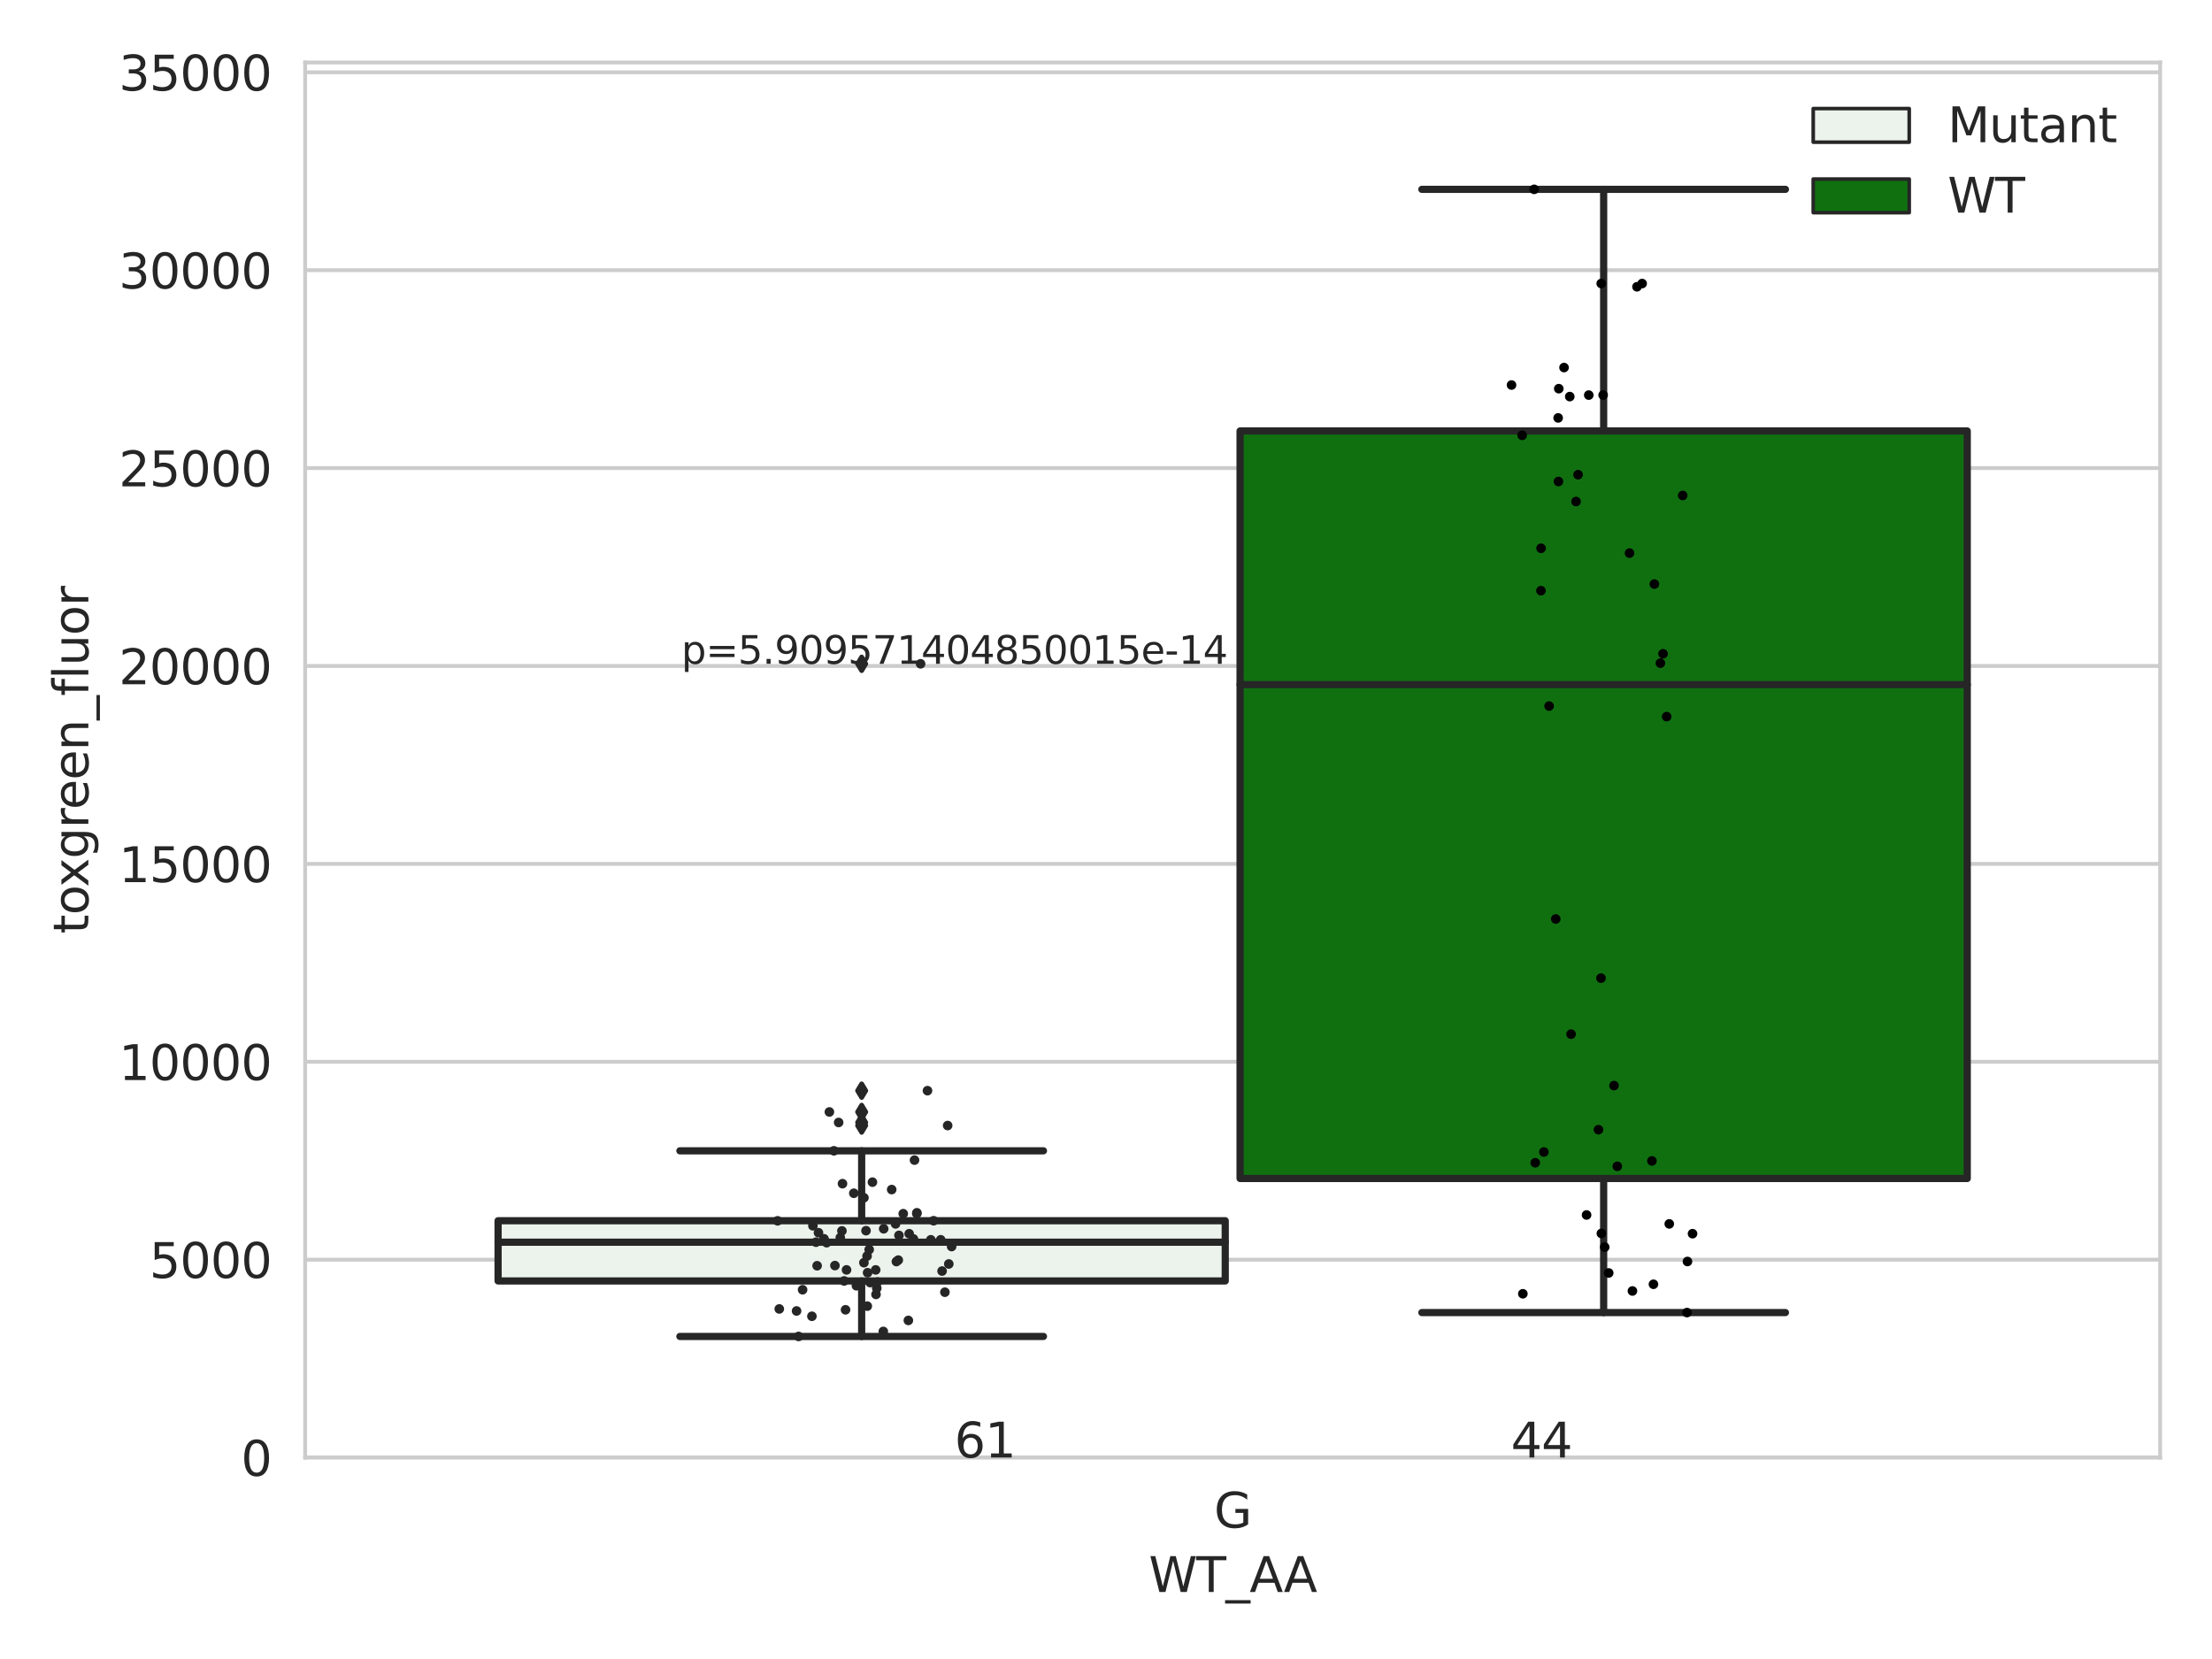 <?xml version="1.0" encoding="utf-8" standalone="no"?>
<!DOCTYPE svg PUBLIC "-//W3C//DTD SVG 1.1//EN"
  "http://www.w3.org/Graphics/SVG/1.1/DTD/svg11.dtd">
<svg xmlns:xlink="http://www.w3.org/1999/xlink" width="460.8pt" height="345.6pt" viewBox="0 0 460.8 345.6" xmlns="http://www.w3.org/2000/svg" version="1.1">
 <defs>
  <style type="text/css">*{stroke-linejoin: round; stroke-linecap: butt}</style>
 </defs>
 <g id="figure_1">
  <g id="patch_1">
   <path d="M 0 345.6 
L 460.8 345.6 
L 460.8 0 
L 0 0 
z
" style="fill: #ffffff"/>
  </g>
  <g id="axes_1">
   <g id="patch_2">
    <path d="M 63.571 303.64 
L 450 303.64 
L 450 13.023 
L 63.571 13.023 
z
" style="fill: #ffffff"/>
   </g>
   <g id="matplotlib.axis_1">
    <g id="xtick_1">
     <g id="text_1">
      <!-- G -->
      <g style="fill: #262626" transform="translate(252.911 318.238)scale(0.1 -0.1)">
       <defs>
        <path id="DejaVuSans-47" d="M 3809 666 
L 3809 1919 
L 2778 1919 
L 2778 2438 
L 4434 2438 
L 4434 434 
Q 4069 175 3628 42 
Q 3188 -91 2688 -91 
Q 1594 -91 976 548 
Q 359 1188 359 2328 
Q 359 3472 976 4111 
Q 1594 4750 2688 4750 
Q 3144 4750 3555 4637 
Q 3966 4525 4313 4306 
L 4313 3634 
Q 3963 3931 3569 4081 
Q 3175 4231 2741 4231 
Q 1884 4231 1454 3753 
Q 1025 3275 1025 2328 
Q 1025 1384 1454 906 
Q 1884 428 2741 428 
Q 3075 428 3337 486 
Q 3600 544 3809 666 
z
" transform="scale(0.016)"/>
       </defs>
       <use xlink:href="#DejaVuSans-47"/>
      </g>
     </g>
    </g>
    <g id="text_2">
     <!-- WT_AA -->
     <g style="fill: #262626" transform="translate(239.31 331.638)scale(0.1 -0.1)">
      <defs>
       <path id="DejaVuSans-57" d="M 213 4666 
L 850 4666 
L 1831 722 
L 2809 4666 
L 3519 4666 
L 4500 722 
L 5478 4666 
L 6119 4666 
L 4947 0 
L 4153 0 
L 3169 4050 
L 2175 0 
L 1381 0 
L 213 4666 
z
" transform="scale(0.016)"/>
       <path id="DejaVuSans-54" d="M -19 4666 
L 3928 4666 
L 3928 4134 
L 2272 4134 
L 2272 0 
L 1638 0 
L 1638 4134 
L -19 4134 
L -19 4666 
z
" transform="scale(0.016)"/>
       <path id="DejaVuSans-5f" d="M 3263 -1063 
L 3263 -1509 
L -63 -1509 
L -63 -1063 
L 3263 -1063 
z
" transform="scale(0.016)"/>
       <path id="DejaVuSans-41" d="M 2188 4044 
L 1331 1722 
L 3047 1722 
L 2188 4044 
z
M 1831 4666 
L 2547 4666 
L 4325 0 
L 3669 0 
L 3244 1197 
L 1141 1197 
L 716 0 
L 50 0 
L 1831 4666 
z
" transform="scale(0.016)"/>
      </defs>
      <use xlink:href="#DejaVuSans-57"/>
      <use xlink:href="#DejaVuSans-54" x="98.877"/>
      <use xlink:href="#DejaVuSans-5f" x="159.961"/>
      <use xlink:href="#DejaVuSans-41" x="209.961"/>
      <use xlink:href="#DejaVuSans-41" x="281.119"/>
     </g>
    </g>
   </g>
   <g id="matplotlib.axis_2">
    <g id="ytick_1">
     <g id="line2d_1">
      <path d="M 63.571 303.64 
L 450 303.64 
" clip-path="url(#p8cd47e9540)" style="fill: none; stroke: #cccccc; stroke-width: 0.8; stroke-linecap: round"/>
     </g>
     <g id="text_3">
      <!-- 0 -->
      <g style="fill: #262626" transform="translate(50.209 307.439)scale(0.1 -0.1)">
       <defs>
        <path id="DejaVuSans-30" d="M 2034 4250 
Q 1547 4250 1301 3770 
Q 1056 3291 1056 2328 
Q 1056 1369 1301 889 
Q 1547 409 2034 409 
Q 2525 409 2770 889 
Q 3016 1369 3016 2328 
Q 3016 3291 2770 3770 
Q 2525 4250 2034 4250 
z
M 2034 4750 
Q 2819 4750 3233 4129 
Q 3647 3509 3647 2328 
Q 3647 1150 3233 529 
Q 2819 -91 2034 -91 
Q 1250 -91 836 529 
Q 422 1150 422 2328 
Q 422 3509 836 4129 
Q 1250 4750 2034 4750 
z
" transform="scale(0.016)"/>
       </defs>
       <use xlink:href="#DejaVuSans-30"/>
      </g>
     </g>
    </g>
    <g id="ytick_2">
     <g id="line2d_2">
      <path d="M 63.571 262.414 
L 450 262.414 
" clip-path="url(#p8cd47e9540)" style="fill: none; stroke: #cccccc; stroke-width: 0.8; stroke-linecap: round"/>
     </g>
     <g id="text_4">
      <!-- 5000 -->
      <g style="fill: #262626" transform="translate(31.121 266.214)scale(0.1 -0.1)">
       <defs>
        <path id="DejaVuSans-35" d="M 691 4666 
L 3169 4666 
L 3169 4134 
L 1269 4134 
L 1269 2991 
Q 1406 3038 1543 3061 
Q 1681 3084 1819 3084 
Q 2600 3084 3056 2656 
Q 3513 2228 3513 1497 
Q 3513 744 3044 326 
Q 2575 -91 1722 -91 
Q 1428 -91 1123 -41 
Q 819 9 494 109 
L 494 744 
Q 775 591 1075 516 
Q 1375 441 1709 441 
Q 2250 441 2565 725 
Q 2881 1009 2881 1497 
Q 2881 1984 2565 2268 
Q 2250 2553 1709 2553 
Q 1456 2553 1204 2497 
Q 953 2441 691 2322 
L 691 4666 
z
" transform="scale(0.016)"/>
       </defs>
       <use xlink:href="#DejaVuSans-35"/>
       <use xlink:href="#DejaVuSans-30" x="63.623"/>
       <use xlink:href="#DejaVuSans-30" x="127.246"/>
       <use xlink:href="#DejaVuSans-30" x="190.869"/>
      </g>
     </g>
    </g>
    <g id="ytick_3">
     <g id="line2d_3">
      <path d="M 63.571 221.189 
L 450 221.189 
" clip-path="url(#p8cd47e9540)" style="fill: none; stroke: #cccccc; stroke-width: 0.8; stroke-linecap: round"/>
     </g>
     <g id="text_5">
      <!-- 10000 -->
      <g style="fill: #262626" transform="translate(24.759 224.988)scale(0.1 -0.1)">
       <defs>
        <path id="DejaVuSans-31" d="M 794 531 
L 1825 531 
L 1825 4091 
L 703 3866 
L 703 4441 
L 1819 4666 
L 2450 4666 
L 2450 531 
L 3481 531 
L 3481 0 
L 794 0 
L 794 531 
z
" transform="scale(0.016)"/>
       </defs>
       <use xlink:href="#DejaVuSans-31"/>
       <use xlink:href="#DejaVuSans-30" x="63.623"/>
       <use xlink:href="#DejaVuSans-30" x="127.246"/>
       <use xlink:href="#DejaVuSans-30" x="190.869"/>
       <use xlink:href="#DejaVuSans-30" x="254.492"/>
      </g>
     </g>
    </g>
    <g id="ytick_4">
     <g id="line2d_4">
      <path d="M 63.571 179.963 
L 450 179.963 
" clip-path="url(#p8cd47e9540)" style="fill: none; stroke: #cccccc; stroke-width: 0.8; stroke-linecap: round"/>
     </g>
     <g id="text_6">
      <!-- 15000 -->
      <g style="fill: #262626" transform="translate(24.759 183.762)scale(0.1 -0.1)">
       <use xlink:href="#DejaVuSans-31"/>
       <use xlink:href="#DejaVuSans-35" x="63.623"/>
       <use xlink:href="#DejaVuSans-30" x="127.246"/>
       <use xlink:href="#DejaVuSans-30" x="190.869"/>
       <use xlink:href="#DejaVuSans-30" x="254.492"/>
      </g>
     </g>
    </g>
    <g id="ytick_5">
     <g id="line2d_5">
      <path d="M 63.571 138.738 
L 450 138.738 
" clip-path="url(#p8cd47e9540)" style="fill: none; stroke: #cccccc; stroke-width: 0.8; stroke-linecap: round"/>
     </g>
     <g id="text_7">
      <!-- 20000 -->
      <g style="fill: #262626" transform="translate(24.759 142.537)scale(0.1 -0.1)">
       <defs>
        <path id="DejaVuSans-32" d="M 1228 531 
L 3431 531 
L 3431 0 
L 469 0 
L 469 531 
Q 828 903 1448 1529 
Q 2069 2156 2228 2338 
Q 2531 2678 2651 2914 
Q 2772 3150 2772 3378 
Q 2772 3750 2511 3984 
Q 2250 4219 1831 4219 
Q 1534 4219 1204 4116 
Q 875 4013 500 3803 
L 500 4441 
Q 881 4594 1212 4672 
Q 1544 4750 1819 4750 
Q 2544 4750 2975 4387 
Q 3406 4025 3406 3419 
Q 3406 3131 3298 2873 
Q 3191 2616 2906 2266 
Q 2828 2175 2409 1742 
Q 1991 1309 1228 531 
z
" transform="scale(0.016)"/>
       </defs>
       <use xlink:href="#DejaVuSans-32"/>
       <use xlink:href="#DejaVuSans-30" x="63.623"/>
       <use xlink:href="#DejaVuSans-30" x="127.246"/>
       <use xlink:href="#DejaVuSans-30" x="190.869"/>
       <use xlink:href="#DejaVuSans-30" x="254.492"/>
      </g>
     </g>
    </g>
    <g id="ytick_6">
     <g id="line2d_6">
      <path d="M 63.571 97.512 
L 450 97.512 
" clip-path="url(#p8cd47e9540)" style="fill: none; stroke: #cccccc; stroke-width: 0.8; stroke-linecap: round"/>
     </g>
     <g id="text_8">
      <!-- 25000 -->
      <g style="fill: #262626" transform="translate(24.759 101.311)scale(0.1 -0.1)">
       <use xlink:href="#DejaVuSans-32"/>
       <use xlink:href="#DejaVuSans-35" x="63.623"/>
       <use xlink:href="#DejaVuSans-30" x="127.246"/>
       <use xlink:href="#DejaVuSans-30" x="190.869"/>
       <use xlink:href="#DejaVuSans-30" x="254.492"/>
      </g>
     </g>
    </g>
    <g id="ytick_7">
     <g id="line2d_7">
      <path d="M 63.571 56.286 
L 450 56.286 
" clip-path="url(#p8cd47e9540)" style="fill: none; stroke: #cccccc; stroke-width: 0.8; stroke-linecap: round"/>
     </g>
     <g id="text_9">
      <!-- 30000 -->
      <g style="fill: #262626" transform="translate(24.759 60.086)scale(0.1 -0.1)">
       <defs>
        <path id="DejaVuSans-33" d="M 2597 2516 
Q 3050 2419 3304 2112 
Q 3559 1806 3559 1356 
Q 3559 666 3084 287 
Q 2609 -91 1734 -91 
Q 1441 -91 1130 -33 
Q 819 25 488 141 
L 488 750 
Q 750 597 1062 519 
Q 1375 441 1716 441 
Q 2309 441 2620 675 
Q 2931 909 2931 1356 
Q 2931 1769 2642 2001 
Q 2353 2234 1838 2234 
L 1294 2234 
L 1294 2753 
L 1863 2753 
Q 2328 2753 2575 2939 
Q 2822 3125 2822 3475 
Q 2822 3834 2567 4026 
Q 2313 4219 1838 4219 
Q 1578 4219 1281 4162 
Q 984 4106 628 3988 
L 628 4550 
Q 988 4650 1302 4700 
Q 1616 4750 1894 4750 
Q 2613 4750 3031 4423 
Q 3450 4097 3450 3541 
Q 3450 3153 3228 2886 
Q 3006 2619 2597 2516 
z
" transform="scale(0.016)"/>
       </defs>
       <use xlink:href="#DejaVuSans-33"/>
       <use xlink:href="#DejaVuSans-30" x="63.623"/>
       <use xlink:href="#DejaVuSans-30" x="127.246"/>
       <use xlink:href="#DejaVuSans-30" x="190.869"/>
       <use xlink:href="#DejaVuSans-30" x="254.492"/>
      </g>
     </g>
    </g>
    <g id="ytick_8">
     <g id="line2d_8">
      <path d="M 63.571 15.061 
L 450 15.061 
" clip-path="url(#p8cd47e9540)" style="fill: none; stroke: #cccccc; stroke-width: 0.8; stroke-linecap: round"/>
     </g>
     <g id="text_10">
      <!-- 35000 -->
      <g style="fill: #262626" transform="translate(24.759 18.86)scale(0.1 -0.1)">
       <use xlink:href="#DejaVuSans-33"/>
       <use xlink:href="#DejaVuSans-35" x="63.623"/>
       <use xlink:href="#DejaVuSans-30" x="127.246"/>
       <use xlink:href="#DejaVuSans-30" x="190.869"/>
       <use xlink:href="#DejaVuSans-30" x="254.492"/>
      </g>
     </g>
    </g>
    <g id="text_11">
     <!-- toxgreen_fluor -->
     <g style="fill: #262626" transform="translate(18.401 194.526)rotate(-90)scale(0.1 -0.1)">
      <defs>
       <path id="DejaVuSans-74" d="M 1172 4494 
L 1172 3500 
L 2356 3500 
L 2356 3053 
L 1172 3053 
L 1172 1153 
Q 1172 725 1289 603 
Q 1406 481 1766 481 
L 2356 481 
L 2356 0 
L 1766 0 
Q 1100 0 847 248 
Q 594 497 594 1153 
L 594 3053 
L 172 3053 
L 172 3500 
L 594 3500 
L 594 4494 
L 1172 4494 
z
" transform="scale(0.016)"/>
       <path id="DejaVuSans-6f" d="M 1959 3097 
Q 1497 3097 1228 2736 
Q 959 2375 959 1747 
Q 959 1119 1226 758 
Q 1494 397 1959 397 
Q 2419 397 2687 759 
Q 2956 1122 2956 1747 
Q 2956 2369 2687 2733 
Q 2419 3097 1959 3097 
z
M 1959 3584 
Q 2709 3584 3137 3096 
Q 3566 2609 3566 1747 
Q 3566 888 3137 398 
Q 2709 -91 1959 -91 
Q 1206 -91 779 398 
Q 353 888 353 1747 
Q 353 2609 779 3096 
Q 1206 3584 1959 3584 
z
" transform="scale(0.016)"/>
       <path id="DejaVuSans-78" d="M 3513 3500 
L 2247 1797 
L 3578 0 
L 2900 0 
L 1881 1375 
L 863 0 
L 184 0 
L 1544 1831 
L 300 3500 
L 978 3500 
L 1906 2253 
L 2834 3500 
L 3513 3500 
z
" transform="scale(0.016)"/>
       <path id="DejaVuSans-67" d="M 2906 1791 
Q 2906 2416 2648 2759 
Q 2391 3103 1925 3103 
Q 1463 3103 1205 2759 
Q 947 2416 947 1791 
Q 947 1169 1205 825 
Q 1463 481 1925 481 
Q 2391 481 2648 825 
Q 2906 1169 2906 1791 
z
M 3481 434 
Q 3481 -459 3084 -895 
Q 2688 -1331 1869 -1331 
Q 1566 -1331 1297 -1286 
Q 1028 -1241 775 -1147 
L 775 -588 
Q 1028 -725 1275 -790 
Q 1522 -856 1778 -856 
Q 2344 -856 2625 -561 
Q 2906 -266 2906 331 
L 2906 616 
Q 2728 306 2450 153 
Q 2172 0 1784 0 
Q 1141 0 747 490 
Q 353 981 353 1791 
Q 353 2603 747 3093 
Q 1141 3584 1784 3584 
Q 2172 3584 2450 3431 
Q 2728 3278 2906 2969 
L 2906 3500 
L 3481 3500 
L 3481 434 
z
" transform="scale(0.016)"/>
       <path id="DejaVuSans-72" d="M 2631 2963 
Q 2534 3019 2420 3045 
Q 2306 3072 2169 3072 
Q 1681 3072 1420 2755 
Q 1159 2438 1159 1844 
L 1159 0 
L 581 0 
L 581 3500 
L 1159 3500 
L 1159 2956 
Q 1341 3275 1631 3429 
Q 1922 3584 2338 3584 
Q 2397 3584 2469 3576 
Q 2541 3569 2628 3553 
L 2631 2963 
z
" transform="scale(0.016)"/>
       <path id="DejaVuSans-65" d="M 3597 1894 
L 3597 1613 
L 953 1613 
Q 991 1019 1311 708 
Q 1631 397 2203 397 
Q 2534 397 2845 478 
Q 3156 559 3463 722 
L 3463 178 
Q 3153 47 2828 -22 
Q 2503 -91 2169 -91 
Q 1331 -91 842 396 
Q 353 884 353 1716 
Q 353 2575 817 3079 
Q 1281 3584 2069 3584 
Q 2775 3584 3186 3129 
Q 3597 2675 3597 1894 
z
M 3022 2063 
Q 3016 2534 2758 2815 
Q 2500 3097 2075 3097 
Q 1594 3097 1305 2825 
Q 1016 2553 972 2059 
L 3022 2063 
z
" transform="scale(0.016)"/>
       <path id="DejaVuSans-6e" d="M 3513 2113 
L 3513 0 
L 2938 0 
L 2938 2094 
Q 2938 2591 2744 2837 
Q 2550 3084 2163 3084 
Q 1697 3084 1428 2787 
Q 1159 2491 1159 1978 
L 1159 0 
L 581 0 
L 581 3500 
L 1159 3500 
L 1159 2956 
Q 1366 3272 1645 3428 
Q 1925 3584 2291 3584 
Q 2894 3584 3203 3211 
Q 3513 2838 3513 2113 
z
" transform="scale(0.016)"/>
       <path id="DejaVuSans-66" d="M 2375 4863 
L 2375 4384 
L 1825 4384 
Q 1516 4384 1395 4259 
Q 1275 4134 1275 3809 
L 1275 3500 
L 2222 3500 
L 2222 3053 
L 1275 3053 
L 1275 0 
L 697 0 
L 697 3053 
L 147 3053 
L 147 3500 
L 697 3500 
L 697 3744 
Q 697 4328 969 4595 
Q 1241 4863 1831 4863 
L 2375 4863 
z
" transform="scale(0.016)"/>
       <path id="DejaVuSans-6c" d="M 603 4863 
L 1178 4863 
L 1178 0 
L 603 0 
L 603 4863 
z
" transform="scale(0.016)"/>
       <path id="DejaVuSans-75" d="M 544 1381 
L 544 3500 
L 1119 3500 
L 1119 1403 
Q 1119 906 1312 657 
Q 1506 409 1894 409 
Q 2359 409 2629 706 
Q 2900 1003 2900 1516 
L 2900 3500 
L 3475 3500 
L 3475 0 
L 2900 0 
L 2900 538 
Q 2691 219 2414 64 
Q 2138 -91 1772 -91 
Q 1169 -91 856 284 
Q 544 659 544 1381 
z
M 1991 3584 
L 1991 3584 
z
" transform="scale(0.016)"/>
      </defs>
      <use xlink:href="#DejaVuSans-74"/>
      <use xlink:href="#DejaVuSans-6f" x="39.209"/>
      <use xlink:href="#DejaVuSans-78" x="97.266"/>
      <use xlink:href="#DejaVuSans-67" x="156.445"/>
      <use xlink:href="#DejaVuSans-72" x="219.922"/>
      <use xlink:href="#DejaVuSans-65" x="258.785"/>
      <use xlink:href="#DejaVuSans-65" x="320.309"/>
      <use xlink:href="#DejaVuSans-6e" x="381.832"/>
      <use xlink:href="#DejaVuSans-5f" x="445.211"/>
      <use xlink:href="#DejaVuSans-66" x="495.211"/>
      <use xlink:href="#DejaVuSans-6c" x="530.416"/>
      <use xlink:href="#DejaVuSans-75" x="558.199"/>
      <use xlink:href="#DejaVuSans-6f" x="621.578"/>
      <use xlink:href="#DejaVuSans-72" x="682.76"/>
     </g>
    </g>
   </g>
   <g id="patch_3">
    <path d="M 103.76 266.844 
L 255.24 266.844 
L 255.24 254.301 
L 103.76 254.301 
L 103.76 266.844 
z
" clip-path="url(#p8cd47e9540)" style="fill: #ecf2ec; stroke: #262626; stroke-width: 1.5; stroke-linejoin: miter"/>
   </g>
   <g id="patch_4">
    <path d="M 258.331 245.5 
L 409.811 245.5 
L 409.811 89.775 
L 258.331 89.775 
L 258.331 245.5 
z
" clip-path="url(#p8cd47e9540)" style="fill: #107010; stroke: #262626; stroke-width: 1.5; stroke-linejoin: miter"/>
   </g>
   <g id="patch_5">
    <path d="M 256.786 303.64 
L 256.786 303.64 
L 256.786 303.64 
L 256.786 303.64 
z
" clip-path="url(#p8cd47e9540)" style="fill: #ecf2ec; stroke: #262626; stroke-width: 0.75; stroke-linejoin: miter"/>
   </g>
   <g id="patch_6">
    <path d="M 256.786 303.64 
L 256.786 303.64 
L 256.786 303.64 
L 256.786 303.64 
z
" clip-path="url(#p8cd47e9540)" style="fill: #107010; stroke: #262626; stroke-width: 0.75; stroke-linejoin: miter"/>
   </g>
   <g id="PathCollection_1"/>
   <g id="PathCollection_2"/>
   <g id="line2d_9">
    <path d="M 179.5 266.844 
L 179.5 278.405 
" clip-path="url(#p8cd47e9540)" style="fill: none; stroke: #262626; stroke-width: 1.5; stroke-linecap: round"/>
   </g>
   <g id="line2d_10">
    <path d="M 179.5 254.301 
L 179.5 239.735 
" clip-path="url(#p8cd47e9540)" style="fill: none; stroke: #262626; stroke-width: 1.5; stroke-linecap: round"/>
   </g>
   <g id="line2d_11">
    <path d="M 141.63 278.405 
L 217.37 278.405 
" clip-path="url(#p8cd47e9540)" style="fill: none; stroke: #262626; stroke-width: 1.5; stroke-linecap: round"/>
   </g>
   <g id="line2d_12">
    <path d="M 141.63 239.735 
L 217.37 239.735 
" clip-path="url(#p8cd47e9540)" style="fill: none; stroke: #262626; stroke-width: 1.5; stroke-linecap: round"/>
   </g>
   <g id="line2d_13">
    <defs>
     <path id="me7cf415a11" d="M -0 1.414 
L 0.849 0 
L 0 -1.414 
L -0.849 -0 
z
" style="stroke: #262626; stroke-linejoin: miter"/>
    </defs>
    <g clip-path="url(#p8cd47e9540)">
     <use xlink:href="#me7cf415a11" x="179.5" y="234.471" style="fill: #262626; stroke: #262626; stroke-linejoin: miter"/>
     <use xlink:href="#me7cf415a11" x="179.5" y="231.641" style="fill: #262626; stroke: #262626; stroke-linejoin: miter"/>
     <use xlink:href="#me7cf415a11" x="179.5" y="138.283" style="fill: #262626; stroke: #262626; stroke-linejoin: miter"/>
     <use xlink:href="#me7cf415a11" x="179.5" y="233.83" style="fill: #262626; stroke: #262626; stroke-linejoin: miter"/>
     <use xlink:href="#me7cf415a11" x="179.5" y="227.207" style="fill: #262626; stroke: #262626; stroke-linejoin: miter"/>
    </g>
   </g>
   <g id="line2d_14">
    <path d="M 334.071 245.5 
L 334.071 273.432 
" clip-path="url(#p8cd47e9540)" style="fill: none; stroke: #262626; stroke-width: 1.5; stroke-linecap: round"/>
   </g>
   <g id="line2d_15">
    <path d="M 334.071 89.775 
L 334.071 39.442 
" clip-path="url(#p8cd47e9540)" style="fill: none; stroke: #262626; stroke-width: 1.5; stroke-linecap: round"/>
   </g>
   <g id="line2d_16">
    <path d="M 296.201 273.432 
L 371.941 273.432 
" clip-path="url(#p8cd47e9540)" style="fill: none; stroke: #262626; stroke-width: 1.5; stroke-linecap: round"/>
   </g>
   <g id="line2d_17">
    <path d="M 296.201 39.442 
L 371.941 39.442 
" clip-path="url(#p8cd47e9540)" style="fill: none; stroke: #262626; stroke-width: 1.5; stroke-linecap: round"/>
   </g>
   <g id="line2d_18"/>
   <g id="line2d_19">
    <path d="M 103.76 258.771 
L 255.24 258.771 
" clip-path="url(#p8cd47e9540)" style="fill: none; stroke: #262626; stroke-width: 1.5; stroke-linecap: round"/>
   </g>
   <g id="line2d_20">
    <path d="M 258.331 142.617 
L 409.811 142.617 
" clip-path="url(#p8cd47e9540)" style="fill: none; stroke: #262626; stroke-width: 1.5; stroke-linecap: round"/>
   </g>
   <g id="patch_7">
    <path d="M 63.571 303.64 
L 63.571 13.023 
" style="fill: none; stroke: #cccccc; stroke-width: 0.8; stroke-linejoin: miter; stroke-linecap: square"/>
   </g>
   <g id="patch_8">
    <path d="M 450 303.64 
L 450 13.023 
" style="fill: none; stroke: #cccccc; stroke-width: 0.8; stroke-linejoin: miter; stroke-linecap: square"/>
   </g>
   <g id="patch_9">
    <path d="M 63.571 303.64 
L 450 303.64 
" style="fill: none; stroke: #cccccc; stroke-width: 0.8; stroke-linejoin: miter; stroke-linecap: square"/>
   </g>
   <g id="patch_10">
    <path d="M 63.571 13.023 
L 450 13.023 
" style="fill: none; stroke: #cccccc; stroke-width: 0.8; stroke-linejoin: miter; stroke-linecap: square"/>
   </g>
   <g id="PathCollection_3">
    <defs>
     <path id="C0_0_5b2e87132a" d="M 0 1 
C 0.265 1 0.52 0.895 0.707 0.707 
C 0.895 0.52 1 0.265 1 -0 
C 1 -0.265 0.895 -0.52 0.707 -0.707 
C 0.52 -0.895 0.265 -1 0 -1 
C -0.265 -1 -0.52 -0.895 -0.707 -0.707 
C -0.895 -0.52 -1 -0.265 -1 0 
C -1 0.265 -0.895 0.52 -0.707 0.707 
C -0.52 0.895 -0.265 1 0 1 
z
"/>
    </defs>
    <g clip-path="url(#p8cd47e9540)">
     <use xlink:href="#C0_0_5b2e87132a" x="167.195" y="268.678" style="fill: #262626"/>
    </g>
    <g clip-path="url(#p8cd47e9540)">
     <use xlink:href="#C0_0_5b2e87132a" x="173.931" y="263.641" style="fill: #262626"/>
    </g>
    <g clip-path="url(#p8cd47e9540)">
     <use xlink:href="#C0_0_5b2e87132a" x="181.747" y="246.266" style="fill: #262626"/>
    </g>
    <g clip-path="url(#p8cd47e9540)">
     <use xlink:href="#C0_0_5b2e87132a" x="187.271" y="257.354" style="fill: #262626"/>
    </g>
    <g clip-path="url(#p8cd47e9540)">
     <use xlink:href="#C0_0_5b2e87132a" x="169.984" y="258.771" style="fill: #262626"/>
    </g>
    <g clip-path="url(#p8cd47e9540)">
     <use xlink:href="#C0_0_5b2e87132a" x="176.349" y="264.541" style="fill: #262626"/>
    </g>
    <g clip-path="url(#p8cd47e9540)">
     <use xlink:href="#C0_0_5b2e87132a" x="173.719" y="239.735" style="fill: #262626"/>
    </g>
    <g clip-path="url(#p8cd47e9540)">
     <use xlink:href="#C0_0_5b2e87132a" x="182.488" y="269.65" style="fill: #262626"/>
    </g>
    <g clip-path="url(#p8cd47e9540)">
     <use xlink:href="#C0_0_5b2e87132a" x="185.756" y="247.809" style="fill: #262626"/>
    </g>
    <g clip-path="url(#p8cd47e9540)">
     <use xlink:href="#C0_0_5b2e87132a" x="165.938" y="273.098" style="fill: #262626"/>
    </g>
    <g clip-path="url(#p8cd47e9540)">
     <use xlink:href="#C0_0_5b2e87132a" x="186.736" y="262.807" style="fill: #262626"/>
    </g>
    <g clip-path="url(#p8cd47e9540)">
     <use xlink:href="#C0_0_5b2e87132a" x="195.967" y="258.269" style="fill: #262626"/>
    </g>
    <g clip-path="url(#p8cd47e9540)">
     <use xlink:href="#C0_0_5b2e87132a" x="175.852" y="266.844" style="fill: #262626"/>
    </g>
    <g clip-path="url(#p8cd47e9540)">
     <use xlink:href="#C0_0_5b2e87132a" x="182.424" y="264.546" style="fill: #262626"/>
    </g>
    <g clip-path="url(#p8cd47e9540)">
     <use xlink:href="#C0_0_5b2e87132a" x="175.507" y="246.58" style="fill: #262626"/>
    </g>
    <g clip-path="url(#p8cd47e9540)">
     <use xlink:href="#C0_0_5b2e87132a" x="178.405" y="267.845" style="fill: #262626"/>
    </g>
    <g clip-path="url(#p8cd47e9540)">
     <use xlink:href="#C0_0_5b2e87132a" x="175.388" y="256.415" style="fill: #262626"/>
    </g>
    <g clip-path="url(#p8cd47e9540)">
     <use xlink:href="#C0_0_5b2e87132a" x="197.415" y="234.471" style="fill: #262626"/>
    </g>
    <g clip-path="url(#p8cd47e9540)">
     <use xlink:href="#C0_0_5b2e87132a" x="176.142" y="272.851" style="fill: #262626"/>
    </g>
    <g clip-path="url(#p8cd47e9540)">
     <use xlink:href="#C0_0_5b2e87132a" x="180.407" y="256.371" style="fill: #262626"/>
    </g>
    <g clip-path="url(#p8cd47e9540)">
     <use xlink:href="#C0_0_5b2e87132a" x="190.51" y="241.673" style="fill: #262626"/>
    </g>
    <g clip-path="url(#p8cd47e9540)">
     <use xlink:href="#C0_0_5b2e87132a" x="169.347" y="255.349" style="fill: #262626"/>
    </g>
    <g clip-path="url(#p8cd47e9540)">
     <use xlink:href="#C0_0_5b2e87132a" x="179.974" y="249.515" style="fill: #262626"/>
    </g>
    <g clip-path="url(#p8cd47e9540)">
     <use xlink:href="#C0_0_5b2e87132a" x="194.485" y="254.301" style="fill: #262626"/>
    </g>
    <g clip-path="url(#p8cd47e9540)">
     <use xlink:href="#C0_0_5b2e87132a" x="182.646" y="268.354" style="fill: #262626"/>
    </g>
    <g clip-path="url(#p8cd47e9540)">
     <use xlink:href="#C0_0_5b2e87132a" x="172.777" y="231.641" style="fill: #262626"/>
    </g>
    <g clip-path="url(#p8cd47e9540)">
     <use xlink:href="#C0_0_5b2e87132a" x="186.566" y="254.959" style="fill: #262626"/>
    </g>
    <g clip-path="url(#p8cd47e9540)">
     <use xlink:href="#C0_0_5b2e87132a" x="181.066" y="260.31" style="fill: #262626"/>
    </g>
    <g clip-path="url(#p8cd47e9540)">
     <use xlink:href="#C0_0_5b2e87132a" x="193.908" y="258.271" style="fill: #262626"/>
    </g>
    <g clip-path="url(#p8cd47e9540)">
     <use xlink:href="#C0_0_5b2e87132a" x="187.126" y="262.502" style="fill: #262626"/>
    </g>
    <g clip-path="url(#p8cd47e9540)">
     <use xlink:href="#C0_0_5b2e87132a" x="172.203" y="258.875" style="fill: #262626"/>
    </g>
    <g clip-path="url(#p8cd47e9540)">
     <use xlink:href="#C0_0_5b2e87132a" x="162.339" y="272.676" style="fill: #262626"/>
    </g>
    <g clip-path="url(#p8cd47e9540)">
     <use xlink:href="#C0_0_5b2e87132a" x="191.005" y="252.643" style="fill: #262626"/>
    </g>
    <g clip-path="url(#p8cd47e9540)">
     <use xlink:href="#C0_0_5b2e87132a" x="196.839" y="269.191" style="fill: #262626"/>
    </g>
    <g clip-path="url(#p8cd47e9540)">
     <use xlink:href="#C0_0_5b2e87132a" x="191.776" y="138.283" style="fill: #262626"/>
    </g>
    <g clip-path="url(#p8cd47e9540)">
     <use xlink:href="#C0_0_5b2e87132a" x="189.228" y="275.068" style="fill: #262626"/>
    </g>
    <g clip-path="url(#p8cd47e9540)">
     <use xlink:href="#C0_0_5b2e87132a" x="161.986" y="254.319" style="fill: #262626"/>
    </g>
    <g clip-path="url(#p8cd47e9540)">
     <use xlink:href="#C0_0_5b2e87132a" x="180.672" y="272.092" style="fill: #262626"/>
    </g>
    <g clip-path="url(#p8cd47e9540)">
     <use xlink:href="#C0_0_5b2e87132a" x="190.29" y="258.093" style="fill: #262626"/>
    </g>
    <g clip-path="url(#p8cd47e9540)">
     <use xlink:href="#C0_0_5b2e87132a" x="180.736" y="265.13" style="fill: #262626"/>
    </g>
    <g clip-path="url(#p8cd47e9540)">
     <use xlink:href="#C0_0_5b2e87132a" x="182.788" y="267.067" style="fill: #262626"/>
    </g>
    <g clip-path="url(#p8cd47e9540)">
     <use xlink:href="#C0_0_5b2e87132a" x="175.046" y="257.817" style="fill: #262626"/>
    </g>
    <g clip-path="url(#p8cd47e9540)">
     <use xlink:href="#C0_0_5b2e87132a" x="184.088" y="255.979" style="fill: #262626"/>
    </g>
    <g clip-path="url(#p8cd47e9540)">
     <use xlink:href="#C0_0_5b2e87132a" x="174.703" y="233.83" style="fill: #262626"/>
    </g>
    <g clip-path="url(#p8cd47e9540)">
     <use xlink:href="#C0_0_5b2e87132a" x="171.656" y="258.064" style="fill: #262626"/>
    </g>
    <g clip-path="url(#p8cd47e9540)">
     <use xlink:href="#C0_0_5b2e87132a" x="177.865" y="248.577" style="fill: #262626"/>
    </g>
    <g clip-path="url(#p8cd47e9540)">
     <use xlink:href="#C0_0_5b2e87132a" x="184.008" y="277.363" style="fill: #262626"/>
    </g>
    <g clip-path="url(#p8cd47e9540)">
     <use xlink:href="#C0_0_5b2e87132a" x="198.241" y="259.682" style="fill: #262626"/>
    </g>
    <g clip-path="url(#p8cd47e9540)">
     <use xlink:href="#C0_0_5b2e87132a" x="179.97" y="263.044" style="fill: #262626"/>
    </g>
    <g clip-path="url(#p8cd47e9540)">
     <use xlink:href="#C0_0_5b2e87132a" x="170.221" y="263.679" style="fill: #262626"/>
    </g>
    <g clip-path="url(#p8cd47e9540)">
     <use xlink:href="#C0_0_5b2e87132a" x="193.213" y="227.207" style="fill: #262626"/>
    </g>
    <g clip-path="url(#p8cd47e9540)">
     <use xlink:href="#C0_0_5b2e87132a" x="169.135" y="274.203" style="fill: #262626"/>
    </g>
    <g clip-path="url(#p8cd47e9540)">
     <use xlink:href="#C0_0_5b2e87132a" x="196.256" y="264.782" style="fill: #262626"/>
    </g>
    <g clip-path="url(#p8cd47e9540)">
     <use xlink:href="#C0_0_5b2e87132a" x="197.651" y="263.309" style="fill: #262626"/>
    </g>
    <g clip-path="url(#p8cd47e9540)">
     <use xlink:href="#C0_0_5b2e87132a" x="170.504" y="256.793" style="fill: #262626"/>
    </g>
    <g clip-path="url(#p8cd47e9540)">
     <use xlink:href="#C0_0_5b2e87132a" x="189.399" y="257.01" style="fill: #262626"/>
    </g>
    <g clip-path="url(#p8cd47e9540)">
     <use xlink:href="#C0_0_5b2e87132a" x="166.362" y="278.405" style="fill: #262626"/>
    </g>
    <g clip-path="url(#p8cd47e9540)">
     <use xlink:href="#C0_0_5b2e87132a" x="190.988" y="252.816" style="fill: #262626"/>
    </g>
    <g clip-path="url(#p8cd47e9540)">
     <use xlink:href="#C0_0_5b2e87132a" x="188.16" y="252.833" style="fill: #262626"/>
    </g>
    <g clip-path="url(#p8cd47e9540)">
     <use xlink:href="#C0_0_5b2e87132a" x="180.63" y="261.665" style="fill: #262626"/>
    </g>
    <g clip-path="url(#p8cd47e9540)">
     <use xlink:href="#C0_0_5b2e87132a" x="181.262" y="267.188" style="fill: #262626"/>
    </g>
   </g>
   <g id="PathCollection_4">
    <defs>
     <path id="C1_0_af34888c96" d="M 0 1 
C 0.265 1 0.52 0.895 0.707 0.707 
C 0.895 0.52 1 0.265 1 -0 
C 1 -0.265 0.895 -0.52 0.707 -0.707 
C 0.52 -0.895 0.265 -1 0 -1 
C -0.265 -1 -0.52 -0.895 -0.707 -0.707 
C -0.895 -0.52 -1 -0.265 -1 0 
C -1 0.265 -0.895 0.52 -0.707 0.707 
C -0.52 0.895 -0.265 1 0 1 
z
"/>
    </defs>
    <g clip-path="url(#p8cd47e9540)">
     <use xlink:href="#C1_0_af34888c96" x="324.721" y="80.967"/>
    </g>
    <g clip-path="url(#p8cd47e9540)">
     <use xlink:href="#C1_0_af34888c96" x="321.013" y="123.047"/>
    </g>
    <g clip-path="url(#p8cd47e9540)">
     <use xlink:href="#C1_0_af34888c96" x="321.033" y="114.218"/>
    </g>
    <g clip-path="url(#p8cd47e9540)">
     <use xlink:href="#C1_0_af34888c96" x="317.097" y="90.681"/>
    </g>
    <g clip-path="url(#p8cd47e9540)">
     <use xlink:href="#C1_0_af34888c96" x="325.817" y="76.568"/>
    </g>
    <g clip-path="url(#p8cd47e9540)">
     <use xlink:href="#C1_0_af34888c96" x="341.015" y="59.741"/>
    </g>
    <g clip-path="url(#p8cd47e9540)">
     <use xlink:href="#C1_0_af34888c96" x="344.639" y="121.671"/>
    </g>
    <g clip-path="url(#p8cd47e9540)">
     <use xlink:href="#C1_0_af34888c96" x="328.74" y="98.884"/>
    </g>
    <g clip-path="url(#p8cd47e9540)">
     <use xlink:href="#C1_0_af34888c96" x="342.087" y="59.069"/>
    </g>
    <g clip-path="url(#p8cd47e9540)">
     <use xlink:href="#C1_0_af34888c96" x="333.597" y="256.952"/>
    </g>
    <g clip-path="url(#p8cd47e9540)">
     <use xlink:href="#C1_0_af34888c96" x="352.587" y="257"/>
    </g>
    <g clip-path="url(#p8cd47e9540)">
     <use xlink:href="#C1_0_af34888c96" x="339.463" y="115.221"/>
    </g>
    <g clip-path="url(#p8cd47e9540)">
     <use xlink:href="#C1_0_af34888c96" x="322.705" y="147.086"/>
    </g>
    <g clip-path="url(#p8cd47e9540)">
     <use xlink:href="#C1_0_af34888c96" x="333.963" y="82.297"/>
    </g>
    <g clip-path="url(#p8cd47e9540)">
     <use xlink:href="#C1_0_af34888c96" x="319.597" y="39.442"/>
    </g>
    <g clip-path="url(#p8cd47e9540)">
     <use xlink:href="#C1_0_af34888c96" x="327.014" y="82.617"/>
    </g>
    <g clip-path="url(#p8cd47e9540)">
     <use xlink:href="#C1_0_af34888c96" x="321.617" y="239.983"/>
    </g>
    <g clip-path="url(#p8cd47e9540)">
     <use xlink:href="#C1_0_af34888c96" x="314.877" y="80.209"/>
    </g>
    <g clip-path="url(#p8cd47e9540)">
     <use xlink:href="#C1_0_af34888c96" x="333.564" y="59.06"/>
    </g>
    <g clip-path="url(#p8cd47e9540)">
     <use xlink:href="#C1_0_af34888c96" x="351.434" y="273.432"/>
    </g>
    <g clip-path="url(#p8cd47e9540)">
     <use xlink:href="#C1_0_af34888c96" x="336.227" y="226.147"/>
    </g>
    <g clip-path="url(#p8cd47e9540)">
     <use xlink:href="#C1_0_af34888c96" x="340.066" y="268.934"/>
    </g>
    <g clip-path="url(#p8cd47e9540)">
     <use xlink:href="#C1_0_af34888c96" x="324.591" y="87.059"/>
    </g>
    <g clip-path="url(#p8cd47e9540)">
     <use xlink:href="#C1_0_af34888c96" x="335.126" y="265.182"/>
    </g>
    <g clip-path="url(#p8cd47e9540)">
     <use xlink:href="#C1_0_af34888c96" x="336.911" y="242.966"/>
    </g>
    <g clip-path="url(#p8cd47e9540)">
     <use xlink:href="#C1_0_af34888c96" x="333.516" y="203.765"/>
    </g>
    <g clip-path="url(#p8cd47e9540)">
     <use xlink:href="#C1_0_af34888c96" x="351.53" y="262.792"/>
    </g>
    <g clip-path="url(#p8cd47e9540)">
     <use xlink:href="#C1_0_af34888c96" x="345.895" y="138.147"/>
    </g>
    <g clip-path="url(#p8cd47e9540)">
     <use xlink:href="#C1_0_af34888c96" x="324.09" y="191.445"/>
    </g>
    <g clip-path="url(#p8cd47e9540)">
     <use xlink:href="#C1_0_af34888c96" x="346.441" y="136.194"/>
    </g>
    <g clip-path="url(#p8cd47e9540)">
     <use xlink:href="#C1_0_af34888c96" x="327.283" y="215.427"/>
    </g>
    <g clip-path="url(#p8cd47e9540)">
     <use xlink:href="#C1_0_af34888c96" x="317.24" y="269.518"/>
    </g>
    <g clip-path="url(#p8cd47e9540)">
     <use xlink:href="#C1_0_af34888c96" x="334.292" y="259.802"/>
    </g>
    <g clip-path="url(#p8cd47e9540)">
     <use xlink:href="#C1_0_af34888c96" x="319.823" y="242.222"/>
    </g>
    <g clip-path="url(#p8cd47e9540)">
     <use xlink:href="#C1_0_af34888c96" x="344.446" y="267.537"/>
    </g>
    <g clip-path="url(#p8cd47e9540)">
     <use xlink:href="#C1_0_af34888c96" x="330.513" y="253.101"/>
    </g>
    <g clip-path="url(#p8cd47e9540)">
     <use xlink:href="#C1_0_af34888c96" x="332.99" y="235.334"/>
    </g>
    <g clip-path="url(#p8cd47e9540)">
     <use xlink:href="#C1_0_af34888c96" x="330.969" y="82.306"/>
    </g>
    <g clip-path="url(#p8cd47e9540)">
     <use xlink:href="#C1_0_af34888c96" x="324.656" y="100.302"/>
    </g>
    <g clip-path="url(#p8cd47e9540)">
     <use xlink:href="#C1_0_af34888c96" x="328.32" y="104.477"/>
    </g>
    <g clip-path="url(#p8cd47e9540)">
     <use xlink:href="#C1_0_af34888c96" x="344.13" y="241.838"/>
    </g>
    <g clip-path="url(#p8cd47e9540)">
     <use xlink:href="#C1_0_af34888c96" x="350.536" y="103.214"/>
    </g>
    <g clip-path="url(#p8cd47e9540)">
     <use xlink:href="#C1_0_af34888c96" x="347.74" y="254.96"/>
    </g>
    <g clip-path="url(#p8cd47e9540)">
     <use xlink:href="#C1_0_af34888c96" x="347.193" y="149.289"/>
    </g>
   </g>
   <g id="text_12">
    <!-- 61 -->
    <g style="fill: #262626" transform="translate(198.821 303.626)scale(0.1 -0.1)">
     <defs>
      <path id="DejaVuSans-36" d="M 2113 2584 
Q 1688 2584 1439 2293 
Q 1191 2003 1191 1497 
Q 1191 994 1439 701 
Q 1688 409 2113 409 
Q 2538 409 2786 701 
Q 3034 994 3034 1497 
Q 3034 2003 2786 2293 
Q 2538 2584 2113 2584 
z
M 3366 4563 
L 3366 3988 
Q 3128 4100 2886 4159 
Q 2644 4219 2406 4219 
Q 1781 4219 1451 3797 
Q 1122 3375 1075 2522 
Q 1259 2794 1537 2939 
Q 1816 3084 2150 3084 
Q 2853 3084 3261 2657 
Q 3669 2231 3669 1497 
Q 3669 778 3244 343 
Q 2819 -91 2113 -91 
Q 1303 -91 875 529 
Q 447 1150 447 2328 
Q 447 3434 972 4092 
Q 1497 4750 2381 4750 
Q 2619 4750 2861 4703 
Q 3103 4656 3366 4563 
z
" transform="scale(0.016)"/>
     </defs>
     <use xlink:href="#DejaVuSans-36"/>
     <use xlink:href="#DejaVuSans-31" x="63.623"/>
    </g>
   </g>
   <g id="text_13">
    <!-- p=5.909571404850015e-14 -->
    <g style="fill: #262626" transform="translate(141.944 138.283)scale(0.08 -0.08)">
     <defs>
      <path id="DejaVuSans-70" d="M 1159 525 
L 1159 -1331 
L 581 -1331 
L 581 3500 
L 1159 3500 
L 1159 2969 
Q 1341 3281 1617 3432 
Q 1894 3584 2278 3584 
Q 2916 3584 3314 3078 
Q 3713 2572 3713 1747 
Q 3713 922 3314 415 
Q 2916 -91 2278 -91 
Q 1894 -91 1617 61 
Q 1341 213 1159 525 
z
M 3116 1747 
Q 3116 2381 2855 2742 
Q 2594 3103 2138 3103 
Q 1681 3103 1420 2742 
Q 1159 2381 1159 1747 
Q 1159 1113 1420 752 
Q 1681 391 2138 391 
Q 2594 391 2855 752 
Q 3116 1113 3116 1747 
z
" transform="scale(0.016)"/>
      <path id="DejaVuSans-3d" d="M 678 2906 
L 4684 2906 
L 4684 2381 
L 678 2381 
L 678 2906 
z
M 678 1631 
L 4684 1631 
L 4684 1100 
L 678 1100 
L 678 1631 
z
" transform="scale(0.016)"/>
      <path id="DejaVuSans-2e" d="M 684 794 
L 1344 794 
L 1344 0 
L 684 0 
L 684 794 
z
" transform="scale(0.016)"/>
      <path id="DejaVuSans-39" d="M 703 97 
L 703 672 
Q 941 559 1184 500 
Q 1428 441 1663 441 
Q 2288 441 2617 861 
Q 2947 1281 2994 2138 
Q 2813 1869 2534 1725 
Q 2256 1581 1919 1581 
Q 1219 1581 811 2004 
Q 403 2428 403 3163 
Q 403 3881 828 4315 
Q 1253 4750 1959 4750 
Q 2769 4750 3195 4129 
Q 3622 3509 3622 2328 
Q 3622 1225 3098 567 
Q 2575 -91 1691 -91 
Q 1453 -91 1209 -44 
Q 966 3 703 97 
z
M 1959 2075 
Q 2384 2075 2632 2365 
Q 2881 2656 2881 3163 
Q 2881 3666 2632 3958 
Q 2384 4250 1959 4250 
Q 1534 4250 1286 3958 
Q 1038 3666 1038 3163 
Q 1038 2656 1286 2365 
Q 1534 2075 1959 2075 
z
" transform="scale(0.016)"/>
      <path id="DejaVuSans-37" d="M 525 4666 
L 3525 4666 
L 3525 4397 
L 1831 0 
L 1172 0 
L 2766 4134 
L 525 4134 
L 525 4666 
z
" transform="scale(0.016)"/>
      <path id="DejaVuSans-34" d="M 2419 4116 
L 825 1625 
L 2419 1625 
L 2419 4116 
z
M 2253 4666 
L 3047 4666 
L 3047 1625 
L 3713 1625 
L 3713 1100 
L 3047 1100 
L 3047 0 
L 2419 0 
L 2419 1100 
L 313 1100 
L 313 1709 
L 2253 4666 
z
" transform="scale(0.016)"/>
      <path id="DejaVuSans-38" d="M 2034 2216 
Q 1584 2216 1326 1975 
Q 1069 1734 1069 1313 
Q 1069 891 1326 650 
Q 1584 409 2034 409 
Q 2484 409 2743 651 
Q 3003 894 3003 1313 
Q 3003 1734 2745 1975 
Q 2488 2216 2034 2216 
z
M 1403 2484 
Q 997 2584 770 2862 
Q 544 3141 544 3541 
Q 544 4100 942 4425 
Q 1341 4750 2034 4750 
Q 2731 4750 3128 4425 
Q 3525 4100 3525 3541 
Q 3525 3141 3298 2862 
Q 3072 2584 2669 2484 
Q 3125 2378 3379 2068 
Q 3634 1759 3634 1313 
Q 3634 634 3220 271 
Q 2806 -91 2034 -91 
Q 1263 -91 848 271 
Q 434 634 434 1313 
Q 434 1759 690 2068 
Q 947 2378 1403 2484 
z
M 1172 3481 
Q 1172 3119 1398 2916 
Q 1625 2713 2034 2713 
Q 2441 2713 2670 2916 
Q 2900 3119 2900 3481 
Q 2900 3844 2670 4047 
Q 2441 4250 2034 4250 
Q 1625 4250 1398 4047 
Q 1172 3844 1172 3481 
z
" transform="scale(0.016)"/>
      <path id="DejaVuSans-2d" d="M 313 2009 
L 1997 2009 
L 1997 1497 
L 313 1497 
L 313 2009 
z
" transform="scale(0.016)"/>
     </defs>
     <use xlink:href="#DejaVuSans-70"/>
     <use xlink:href="#DejaVuSans-3d" x="63.477"/>
     <use xlink:href="#DejaVuSans-35" x="147.266"/>
     <use xlink:href="#DejaVuSans-2e" x="210.889"/>
     <use xlink:href="#DejaVuSans-39" x="242.676"/>
     <use xlink:href="#DejaVuSans-30" x="306.299"/>
     <use xlink:href="#DejaVuSans-39" x="369.922"/>
     <use xlink:href="#DejaVuSans-35" x="433.545"/>
     <use xlink:href="#DejaVuSans-37" x="497.168"/>
     <use xlink:href="#DejaVuSans-31" x="560.791"/>
     <use xlink:href="#DejaVuSans-34" x="624.414"/>
     <use xlink:href="#DejaVuSans-30" x="688.037"/>
     <use xlink:href="#DejaVuSans-34" x="751.66"/>
     <use xlink:href="#DejaVuSans-38" x="815.283"/>
     <use xlink:href="#DejaVuSans-35" x="878.906"/>
     <use xlink:href="#DejaVuSans-30" x="942.529"/>
     <use xlink:href="#DejaVuSans-30" x="1006.152"/>
     <use xlink:href="#DejaVuSans-31" x="1069.775"/>
     <use xlink:href="#DejaVuSans-35" x="1133.398"/>
     <use xlink:href="#DejaVuSans-65" x="1197.021"/>
     <use xlink:href="#DejaVuSans-2d" x="1258.545"/>
     <use xlink:href="#DejaVuSans-31" x="1294.629"/>
     <use xlink:href="#DejaVuSans-34" x="1358.252"/>
    </g>
   </g>
   <g id="text_14">
    <!-- 44 -->
    <g style="fill: #262626" transform="translate(314.75 303.626)scale(0.1 -0.1)">
     <use xlink:href="#DejaVuSans-34"/>
     <use xlink:href="#DejaVuSans-34" x="63.623"/>
    </g>
   </g>
   <g id="legend_1">
    <g id="patch_11">
     <path d="M 377.728 29.621 
L 397.728 29.621 
L 397.728 22.621 
L 377.728 22.621 
z
" style="fill: #ecf2ec; stroke: #262626; stroke-width: 0.75; stroke-linejoin: miter"/>
    </g>
    <g id="text_15">
     <!-- Mutant -->
     <g style="fill: #262626" transform="translate(405.728 29.621)scale(0.1 -0.1)">
      <defs>
       <path id="DejaVuSans-4d" d="M 628 4666 
L 1569 4666 
L 2759 1491 
L 3956 4666 
L 4897 4666 
L 4897 0 
L 4281 0 
L 4281 4097 
L 3078 897 
L 2444 897 
L 1241 4097 
L 1241 0 
L 628 0 
L 628 4666 
z
" transform="scale(0.016)"/>
       <path id="DejaVuSans-61" d="M 2194 1759 
Q 1497 1759 1228 1600 
Q 959 1441 959 1056 
Q 959 750 1161 570 
Q 1363 391 1709 391 
Q 2188 391 2477 730 
Q 2766 1069 2766 1631 
L 2766 1759 
L 2194 1759 
z
M 3341 1997 
L 3341 0 
L 2766 0 
L 2766 531 
Q 2569 213 2275 61 
Q 1981 -91 1556 -91 
Q 1019 -91 701 211 
Q 384 513 384 1019 
Q 384 1609 779 1909 
Q 1175 2209 1959 2209 
L 2766 2209 
L 2766 2266 
Q 2766 2663 2505 2880 
Q 2244 3097 1772 3097 
Q 1472 3097 1187 3025 
Q 903 2953 641 2809 
L 641 3341 
Q 956 3463 1253 3523 
Q 1550 3584 1831 3584 
Q 2591 3584 2966 3190 
Q 3341 2797 3341 1997 
z
" transform="scale(0.016)"/>
      </defs>
      <use xlink:href="#DejaVuSans-4d"/>
      <use xlink:href="#DejaVuSans-75" x="86.279"/>
      <use xlink:href="#DejaVuSans-74" x="149.658"/>
      <use xlink:href="#DejaVuSans-61" x="188.867"/>
      <use xlink:href="#DejaVuSans-6e" x="250.146"/>
      <use xlink:href="#DejaVuSans-74" x="313.525"/>
     </g>
    </g>
    <g id="patch_12">
     <path d="M 377.728 44.299 
L 397.728 44.299 
L 397.728 37.299 
L 377.728 37.299 
z
" style="fill: #107010; stroke: #262626; stroke-width: 0.75; stroke-linejoin: miter"/>
    </g>
    <g id="text_16">
     <!-- WT -->
     <g style="fill: #262626" transform="translate(405.728 44.299)scale(0.1 -0.1)">
      <use xlink:href="#DejaVuSans-57"/>
      <use xlink:href="#DejaVuSans-54" x="98.877"/>
     </g>
    </g>
   </g>
  </g>
 </g>
 <defs>
  <clipPath id="p8cd47e9540">
   <rect x="63.571" y="13.023" width="386.429" height="290.617"/>
  </clipPath>
 </defs>
</svg>
